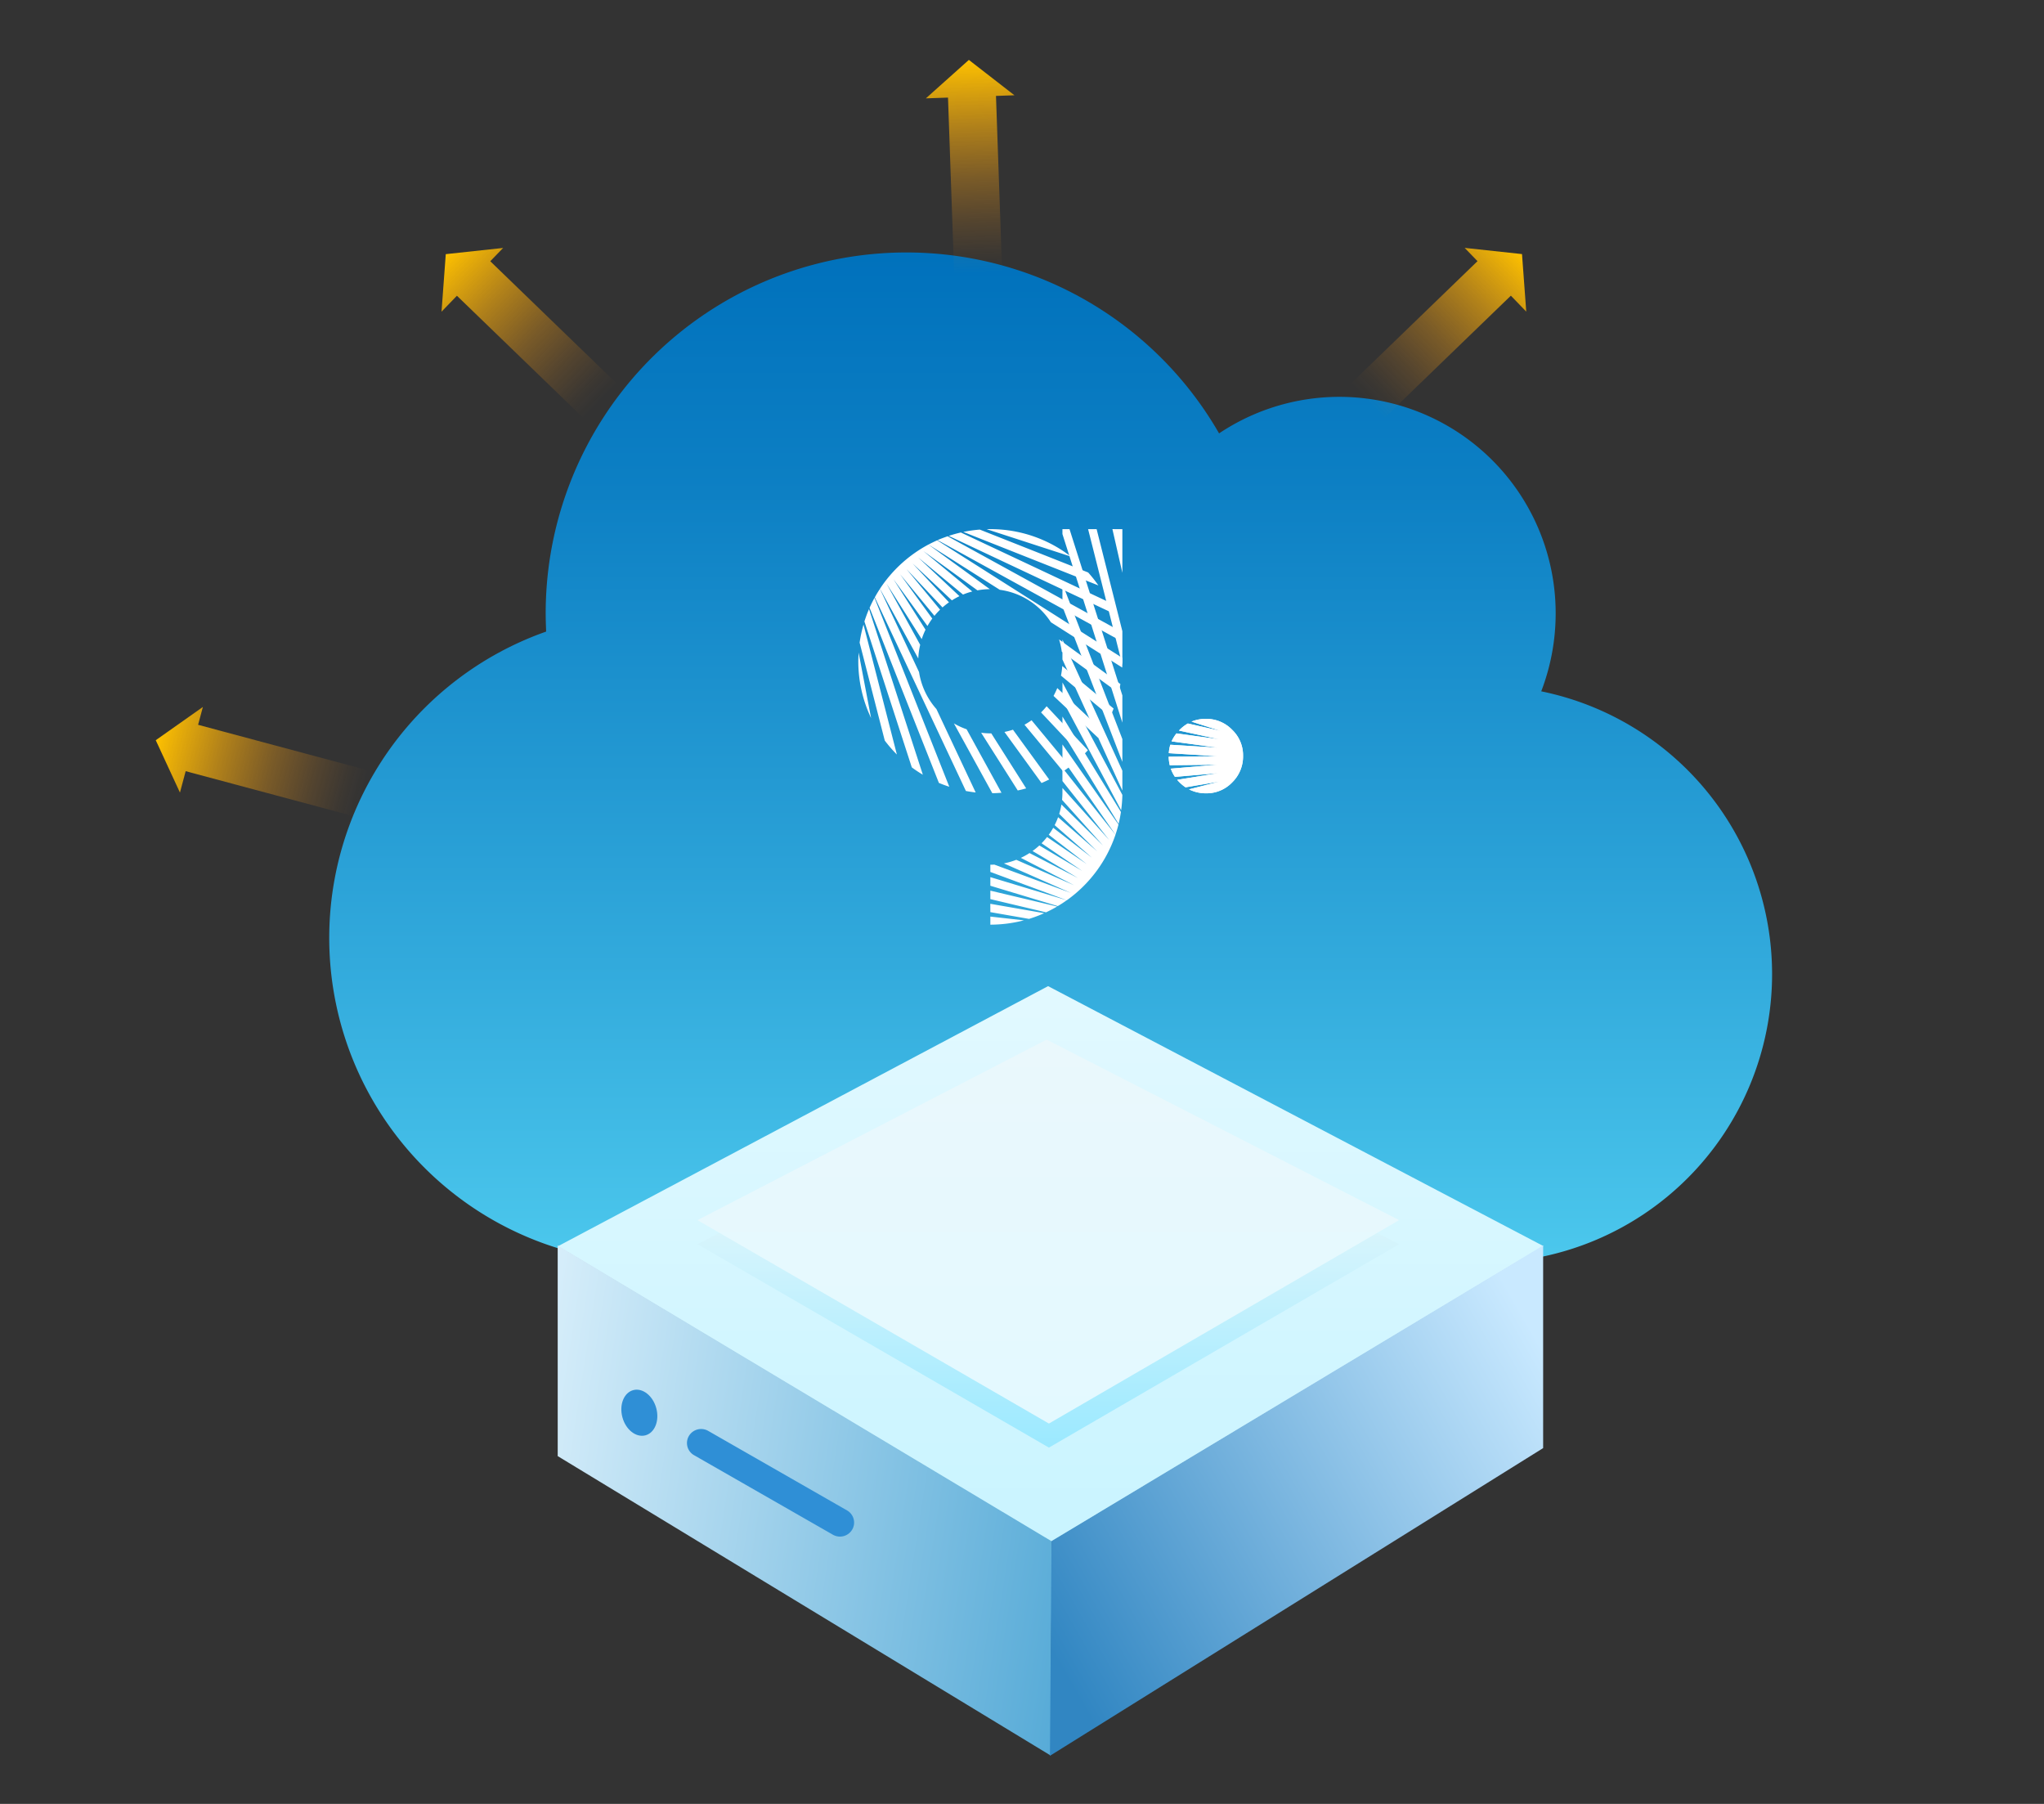 <svg xmlns="http://www.w3.org/2000/svg" xmlns:xlink="http://www.w3.org/1999/xlink" width="170" height="150" viewBox="0 0 170 150"><rect x="0" y="0" width="170" height="150" fill="#333333" stroke="none"/><defs><style>.a{fill:url(#a);}.b{fill:#fff;}.c{fill:url(#b);}.d{fill:url(#c);}.e{fill:url(#d);}.f{fill:#2f8fd6;}.g{fill:url(#e);}.h{fill:url(#f);}.i{fill:url(#g);}.j{fill:url(#h);}.k{fill:red;opacity:0;}</style><linearGradient id="a" x1="0.5" x2="0.5" y2="1" gradientUnits="objectBoundingBox"><stop offset="0" stop-color="#0071bc"/><stop offset="0.239" stop-color="#0d80c4"/><stop offset="0.704" stop-color="#32aadc"/><stop offset="1" stop-color="#4cc8ed"/></linearGradient><linearGradient id="b" x1="0.5" x2="0.5" y2="1" gradientUnits="objectBoundingBox"><stop offset="0" stop-color="#e2f9ff"/><stop offset="1" stop-color="#c9f4ff"/></linearGradient><linearGradient id="c" x1="1.323" y1="0.659" x2="-0.222" y2="0.413" gradientUnits="objectBoundingBox"><stop offset="0" stop-color="#399bcf"/><stop offset="1" stop-color="#e8f7ff"/></linearGradient><linearGradient id="d" y1="0.793" x2="1" y2="0.201" gradientUnits="objectBoundingBox"><stop offset="0" stop-color="#3186c2"/><stop offset="1" stop-color="#c9e9ff"/></linearGradient><linearGradient id="e" x1="0.5" x2="0.5" y2="1" gradientUnits="objectBoundingBox"><stop offset="0" stop-color="#eaf8fc"/><stop offset="0.377" stop-color="#def6fc"/><stop offset="1" stop-color="#9be9ff"/></linearGradient><linearGradient id="f" x1="0.5" x2="0.5" y2="1" gradientUnits="objectBoundingBox"><stop offset="0" stop-color="#eaf8fc"/><stop offset="1" stop-color="#e3f9ff"/></linearGradient><linearGradient id="g" x1="0.5" x2="0.5" y2="1" gradientUnits="objectBoundingBox"><stop offset="0" stop-color="#ffc200"/><stop offset="0.029" stop-color="#fec001" stop-opacity="0.961"/><stop offset="0.309" stop-color="#fcb00b" stop-opacity="0.627"/><stop offset="0.555" stop-color="#f9a313" stop-opacity="0.357"/><stop offset="0.759" stop-color="#f89a19" stop-opacity="0.165"/><stop offset="0.913" stop-color="#f7951c" stop-opacity="0.043"/><stop offset="1" stop-color="#f7931e" stop-opacity="0"/></linearGradient><linearGradient id="h" x1="0.5" y1="1" x2="0.5" y2="0" xlink:href="#g"/></defs><g transform="translate(-491 -2023)"><g transform="translate(-311.615 755)"><g transform="translate(-370 -542)"><g transform="translate(1200 1831)"><path class="a" d="M237.406,487.847a24,24,0,0,1-24,24h-69a27.007,27.007,0,0,1-8.962-52.482c-.019-.507-.038-1.013-.038-1.518a30,30,0,0,1,56.006-14.963,17.991,17.991,0,0,1,27.994,14.963,18.105,18.105,0,0,1-1.2,6.486A24,24,0,0,1,237.406,487.847Z" transform="translate(-117.406 -427.847)"/></g><g transform="translate(1244 1854)"><path class="b" d="M34.208,26.767a2.938,2.938,0,0,0,2.178-.906,3,3,0,0,0,.906-2.2,2.924,2.924,0,0,0-.906-2.174,2.981,2.981,0,0,0-2.2-.909,3.042,3.042,0,0,0-1.182.228l2.444.777L32.7,20.962a3.291,3.291,0,0,0-.684.529c-.019.02-.036.041-.054.059l3.368.729-3.576-.493a3.2,3.2,0,0,0-.405.662l3.906.531-4.011-.249a2.927,2.927,0,0,0-.127.7l4.091.252-4.1.044a3.386,3.386,0,0,0,.088.707l4.021-.046-3.932.332a2.819,2.819,0,0,0,.344.682l3.637-.314-3.451.561c.063.073.128.146.2.215a3.081,3.081,0,0,0,.494.405l2.854-.482L32.8,26.44A3.074,3.074,0,0,0,34.208,26.767Z" transform="translate(-5.292 -4.802)"/><path class="b" d="M34.208,26.767a2.938,2.938,0,0,0,2.178-.906,3,3,0,0,0,.906-2.2,2.924,2.924,0,0,0-.906-2.174,2.981,2.981,0,0,0-2.2-.909,3.042,3.042,0,0,0-1.182.228l2.444.777L32.7,20.962a3.291,3.291,0,0,0-.684.529c-.019.02-.036.041-.054.059l3.368.729-3.576-.493a3.2,3.2,0,0,0-.405.662l3.906.531-4.011-.249a2.927,2.927,0,0,0-.127.7l4.091.252-4.1.044a3.386,3.386,0,0,0,.088.707l4.021-.046-3.932.332a2.819,2.819,0,0,0,.344.682l3.637-.314-3.451.561c.063.073.128.146.2.215a3.081,3.081,0,0,0,.494.405l2.854-.482L32.8,26.44A3.074,3.074,0,0,0,34.208,26.767Z" transform="translate(-5.292 -4.802)"/><path class="b" d="M4.893,13.929l2.092,8.144a11.4,11.4,0,0,0,1.007,1.159L5.216,12.425A11.421,11.421,0,0,0,4.893,13.929Zm.4-1.759L9.233,24.3a10.09,10.09,0,0,0,.919.611L5.675,11.135A10.349,10.349,0,0,0,5.292,12.17Zm4.544,4.209L6.581,9.457c-.15.229-.293.463-.425.706l7.576,16.1c.269.052.541.093.813.123l-3.263-6.934A6.017,6.017,0,0,1,9.836,16.379Zm2.9,4.269,3.19,5.8c.257,0,.511-.018.764-.036l-2.9-5.28A5.955,5.955,0,0,1,12.74,20.647Zm3.022.825A5.906,5.906,0,0,1,15,21.42l3.044,4.8c.237-.048.471-.108.7-.173l-2.9-4.573C15.816,21.472,15.79,21.472,15.763,21.472Zm4.222-1.745L23.4,23.365c.163-.158.324-.319.479-.489l-3.433-3.659A6.215,6.215,0,0,1,19.984,19.728Zm6.755-4.537L11.346,5.419c-.248.111-.489.228-.728.353L16.55,9.535a6.009,6.009,0,0,1,4.253,2.7L26.733,16q.012-.26.012-.524C26.745,15.38,26.741,15.284,26.739,15.191ZM9.93,14.11l-2.8-5.09,2.928,4.616a6.007,6.007,0,0,1,.315-.783l-2.665-4.2,2.828,3.893a6.041,6.041,0,0,1,.4-.618L8.265,8.25,11.116,11.7a6.065,6.065,0,0,1,.468-.512L8.793,7.814,11.787,11a6.358,6.358,0,0,1,.538-.424L9.3,7.344l3.268,3.069a6.017,6.017,0,0,1,.629-.349L9.763,6.845l3.73,3.086a5.552,5.552,0,0,1,.768-.256L10.2,6.317l4.492,3.264a5.819,5.819,0,0,1,1.03-.1L10.616,5.772A11.049,11.049,0,0,0,6.584,9.449l3.188,5.8A5.985,5.985,0,0,1,9.93,14.11ZM4.783,15.475A11.008,11.008,0,0,0,5.847,20.2L4.809,14.753C4.8,14.992,4.783,15.231,4.783,15.475Zm.939-4.444,5.764,14.56c.282.12.572.225.865.321L6.132,10.2C5.983,10.471,5.847,10.749,5.722,11.031ZM23.9,8.094,14.891,4.529a10.907,10.907,0,0,0-1.376.193L24.752,9.171A11.08,11.08,0,0,0,23.9,8.094ZM26.44,12.9,12.212,5.083c-.281.1-.563.2-.834.321l15.239,8.38C26.568,13.487,26.511,13.192,26.44,12.9Zm-.868-2.363L13.312,4.77c-.344.078-.681.174-1.01.282L26,11.5C25.871,11.17,25.731,10.853,25.572,10.54Zm-9.81-6.049c-.1,0-.2,0-.3.008l7,2.274A10.921,10.921,0,0,0,15.763,4.491ZM21.64,16.67l4.1,3.4c.1-.219.192-.438.278-.662l-4.271-3.536A6.1,6.1,0,0,1,21.64,16.67Zm-.619,1.689,3.7,3.473c.136-.188.265-.382.387-.579l-3.776-3.547A7.066,7.066,0,0,1,21.021,18.359Zm.685-3.681,4.721,3.428c.06-.241.11-.489.154-.735l-5.1-3.71A6.062,6.062,0,0,1,21.705,14.677Zm-3.1,6.075,3.213,3.882c.19-.127.378-.26.561-.4l-3.186-3.852A6,6,0,0,1,18.607,20.752Zm-1.668.6L20.022,25.6c.216-.09.427-.189.635-.292l-3.01-4.14A6.314,6.314,0,0,1,16.939,21.355Z" transform="translate(-4.783 -4.491)"/><path class="b" d="M21.978,15.328l4.984,10.9V24.577l-4.984-10.9Zm0-4.4,4.984,12.917v-1.9L21.978,9.025Zm4.156-6.439.828,3.633V4.491ZM15.983,37.38a11.12,11.12,0,0,0,2.789-.36l-2.789-.313Zm5.995-11.942,3.887,4.9-3.887-4.325v.38c0,.2-.012.409-.031.608l3.408,3.8-3.461-3.414a5.992,5.992,0,0,1-.184.781l3.163,3.119-3.255-2.843a6.509,6.509,0,0,1-.287.66l3.094,2.7-3.213-2.479a5.809,5.809,0,0,1-.372.579L24,32.34l-3.3-2.247a5.9,5.9,0,0,1-.458.518l3.38,2.3-3.564-2.117a6.374,6.374,0,0,1-.566.461L23.266,33.5,19.24,31.425a6.066,6.066,0,0,1-.721.4l4.432,2.279-4.811-2.117a6.234,6.234,0,0,1-1.032.3l5.569,2.452-6.365-2.354c-.109.007-.22.011-.33.011v.6l6.363,2.353a11.024,11.024,0,0,0,4.045-5.45l-4.413-5.557Zm0-20.947V4.9l4.984,15.683V18.316L22.567,4.491Zm2.135,0,2.849,11.29V12.976l-2.14-8.485Zm-8.13,30.764,4.632,1.1c.316-.148.623-.309.924-.485L15.983,34.55Zm0-1.111,5.607,1.692c.256-.149.506-.314.749-.488l-6.357-1.921Zm0,2.193L19.2,36.9a10.873,10.873,0,0,0,1.262-.475l-4.483-.781ZM21.978,18.7l4.884,9.167a11.26,11.26,0,0,0,.1-1.28l-4.98-9.347Zm0,2.687L26.649,29c.08-.326.144-.657.194-.993l-4.865-7.933Zm0,2.2,4.413,6.308c.093-.278.176-.557.247-.844l-4.66-6.657Z" transform="translate(-5 -4.491)"/></g><g transform="translate(477 468.918)"><path class="c" d="M-1518.244,1611.43l-40.772,21.631,41.039,24.579,40.929-24.595Z" transform="translate(2301.029 -188.348)"/><path class="d" d="M-1559,1669.024l40.992,24.893.106-17.8-41.1-24.607Z" transform="translate(2301 -206.862)"/><path class="e" d="M-1518.252,1668.358l-41.019,25.585.132-17.851,40.887-24.581Z" transform="translate(2342.21 -206.862)"/><path class="f" d="M1.455,0c.805,0,1.46.874,1.461,1.949s-.65,1.946-1.455,1.944S0,3.02,0,1.945.65,0,1.455,0Z" transform="matrix(0.966, -0.259, 0.259, 0.966, 746.876, 1457.052)"/><path class="f" d="M1.178.042,14.485-.005a1.162,1.162,0,0,1,1.17,1.165,1.182,1.182,0,0,1-1.178,1.173L1.17,2.381A1.162,1.162,0,0,1,0,1.215,1.182,1.182,0,0,1,1.178.042Z" transform="translate(753.516 1459.439) rotate(30)"/><path class="g" d="M-1530.009,1611.43l-29.038,15.012,29.229,16.915,29.128-16.915Z" transform="translate(2312.672 -181.902)"/><path class="h" d="M-1530.009,1611.43l-29.038,15.012,29.229,16.915,29.128-16.915Z" transform="translate(2312.672 -183.902)"/></g></g><g transform="translate(-367 -536.604)"><path class="i" d="M7.37,3.071,3.685,0,0,3.071H1.842V17.736H5.834V3.071Z" transform="matrix(0.695, -0.719, 0.719, 0.695, 1204.129, 1828.387)"/><path class="j" d="M7.37,14.666,3.685,17.736,0,14.666H1.842V0H5.834V14.666Z" transform="matrix(-0.695, -0.719, 0.719, -0.695, 1286.009, 1840.708)"/><path class="i" d="M7.37,3.071,3.685,0,0,3.071H1.842V17.736H5.834V3.071Z" transform="translate(1246.513 1809.714) rotate(-2)"/><path class="i" d="M7.37,3.071,3.685,0,0,3.071H1.842V17.736H5.834V3.071Z" transform="translate(1181.615 1869.714) rotate(-75)"/><path class="j" d="M7.37,14.666,3.685,17.736,0,14.666H1.842V0H5.834V14.666Z" transform="translate(1304.149 1874.305) rotate(-105)"/></g></g><rect class="k" width="170" height="150" transform="translate(491 2023)"/></g></svg>